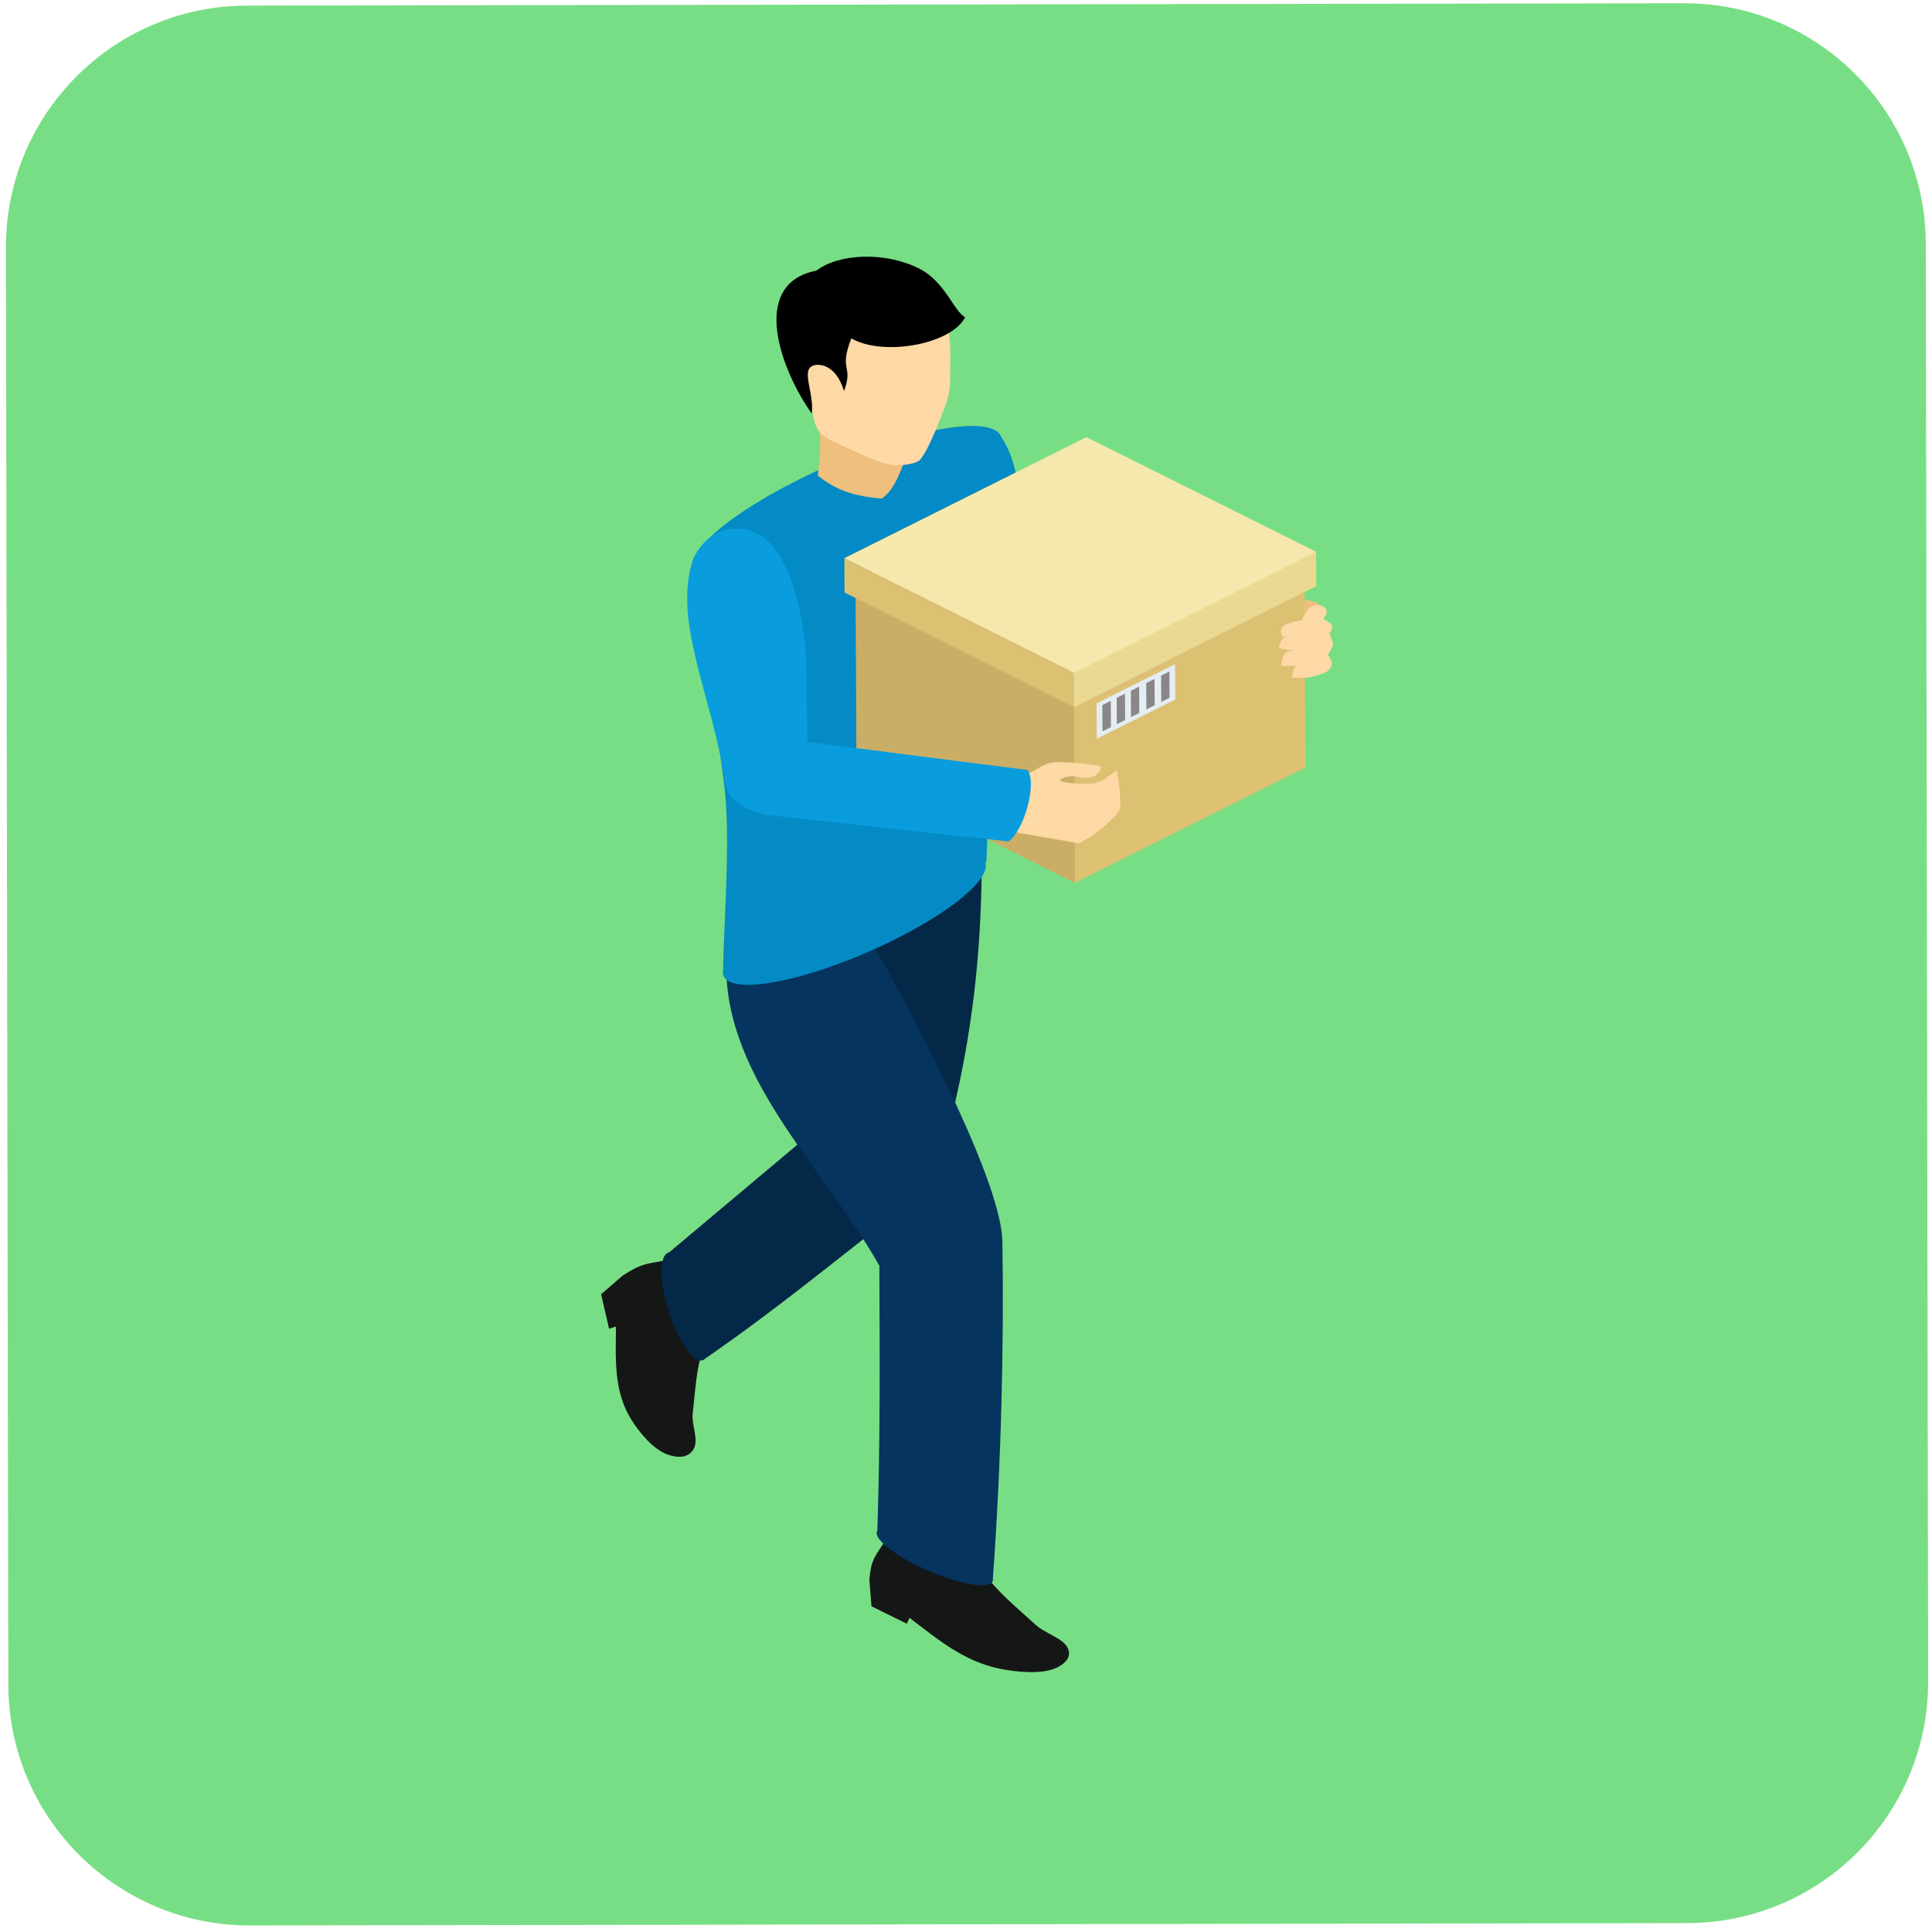 <svg xmlns="http://www.w3.org/2000/svg" width="159" height="159" viewBox="0 0 159 159"><g><g><path fill="#78de85" d="M138.856 158.268l-118.279.194C9.608 158.48.702 149.602.684 138.634L.49 20.354C.472 9.386 9.349.48 20.316.462L138.597.268c10.968-.018 19.875 8.859 19.893 19.828l.194 118.279c.018 10.968-8.859 19.875-19.828 19.893z"/></g><g><path fill="#048ac4" d="M65.737 39.468c-6.704 3.353-10.37 6.953-8.191 8.041 2.177 1.088 9.38-.748 16.083-4.1 6.704-3.353 10.374-6.952 8.193-8.04-2.18-1.088-9.38.747-16.085 4.1z"/></g><g><path fill="#151717" d="M58.655 108.365c-.495 1.552-.925 2.798-1.193 4.197-.218 1.137-.302 2.42-.448 3.713-.136.983.516 2.173.07 2.98-.303.545-.97.845-2.102.466-1.202-.4-2.41-1.866-3.084-2.98-1.41-2.343-1.228-4.982-1.202-7.569l-.57.18-.657-2.838 1.762-1.524c1.686-1.109 2.06-.969 4.122-1.36l1.594 2.151z"/></g><g><path fill="#042847" d="M69.9 90.614l-14.837 12.46c-.693.122-.829 1.79-.276 3.997.611 2.445 1.836 4.627 2.734 4.874a.485.485 0 0 0 .517-.14c6.123-4.21 11.618-8.81 17.007-12.935z"/></g><g><path fill="#151717" d="M79.376 127.435c1.032 1.34 1.837 2.44 2.884 3.533.851.888 1.916 1.784 2.95 2.729.77.735 2.24 1.09 2.65 1.91.28.556.1 1.187-.972 1.675-1.143.518-3.218.34-4.635.047-2.973-.62-5.158-2.473-7.403-4.188l-.218.489-2.913-1.437-.171-2.146c.137-1.825.505-1.977 1.52-3.574l2.927.376z"/></g><g><path fill="#eebf7d" d="M105.048 49.258l-.223 1.46s.37 1.134.402 1.187c.03.054 2.404.439 2.404.439s.552-.79.614-.886c1.5-2.378-.628-2.061-3.197-2.2z"/></g><g><path fill="#042847" d="M73.221 71.728c-8.22 6.832-4.63 11.814-6.142 20.782l9.876 4.52c1.815-6.409 3.846-14.2 3.841-26.521z"/></g><g><path fill="#05345e" d="M59.809 78.459c-.684 9.826 7.885 17.417 12.559 25.703.03 6.975.082 14.277-.163 21.81-.361.526.983 1.73 3.253 2.856 2.514 1.246 5.213 1.924 6.027 1.514.19-.095.26-.24.226-.425.706-9.782.912-19.319.786-27.714-.07-4.727-6.501-17.202-11.027-25.18z"/></g><g><path fill="#eebf7d" d="M67.257 33.854c.343 2.338.286 3.553-.027 5.89l4.522 1.609 2.608-.445c.11-1.505.22-2.98.393-4.482z"/></g><g><path fill="#048ac4" d="M74.81 37.076c2.34-1.478 6.416-2.734 7.53-1.192 4.328 5.997-.975 25.102-.984 28.077a191.223 191.223 0 0 1-.166 6.726 1.009 1.009 0 0 1-.09.351c.367 1.28-2.605 3.851-7.445 6.27-5.678 2.841-11.782 4.396-13.626 3.475-.43-.215-.592-.546-.514-.963l-.007-.003c.09-4.285.572-10.27.165-14.549-.396-4.168-3.24-19.428.162-22.054 2.232-1.723 4.437-2.448 7.463-4.089 1.312 1.092 2.824 1.71 5.26 1.904 1.206-.765 1.668-2.72 2.252-3.953z"/></g><g><path fill="#ffd9a5" d="M78.205 30.112c-.056 2.141.202 1.911-1.22 5.335-.426 1.026-1.05 2.298-1.399 2.503-.46.27-1.55.398-2.13.325-1.158-.144-3.59-1.369-4.48-1.756-1.962-.854-1.835-1.335-2.266-3.332l-1.034-2.853.591-5.713c3.923-1.072 7.38-1.794 9.244-1.212 1.873.585 2.804 2.502 2.694 6.703z"/></g><g><path d="M67.194 22.269c-5.677 1.115-2.79 8.443-.387 11.761.203-1.659-.85-3.465.029-3.906.486-.244 1.953-.191 2.625 2.057.806-2.173-.466-1.606.604-4.333 2.626 1.511 8.236.494 9.366-1.743-.923-.461-1.641-2.93-3.802-4.013-2.778-1.392-6.577-1.242-8.435.177z"/></g><g><path fill="#ddc173" d="M88.387 56.699l-.442 2.22.521 13.745 18.972-9.487-.078-15.966z"/></g><g><path fill="#caae66" d="M88.387 56.699l-17.98-8.977.08 15.966 17.98 8.976z"/></g><g><path fill="#bfa763" d="M107.36 47.21l-17.98-8.974-18.973 9.486 17.98 8.977z"/></g><g><path fill="#ead992" d="M87.955 55.1l.452 3.098 19.918-9.96-.014-2.827z"/></g><g><path fill="#e5ecf4" d="M96.709 54.655l.015 2.91-6.463 3.23-.014-2.909z"/></g><g><path fill="#888689" d="M91.416 57.676l.01 2.164-.694.348-.012-2.165zm4.833-.248l-.682.342-.01-2.166.682-.34zm-1.222.612l-.68.341-.012-2.164.68-.342zm-1.266.633l-.682.34-.01-2.164.682-.34zm-1.849.924l-.01-2.165.681-.34.011 2.164z"/></g><g><path fill="#ddc173" d="M88.394 55.37l-18.902-9.436.013 2.826 18.903 9.437z"/></g><g><path fill="#f6e8ad" d="M108.311 45.41l-18.902-9.435-19.918 9.96 18.903 9.435z"/></g><g><path fill="#ffd9a5" d="M83.53 63.958c1.089-.265 1.283-.358 2.143-.867.859-.509 1.736-.358 2.47-.336.455.013 2.358.232 2.474.32-.18 1.237-1.683.918-2.387.789-.49.088-.782.11-1.016.343.462.29 1.517.278 1.996.296 1.58.06 1.727-.52 2.695-1.08.105.386.243 1.418.284 2.306.033.718.078.882-.451 1.447-.746.799-1.505 1.449-2.934 2.227l-5.538-.956z"/></g><g><path fill="#099dde" d="M62.925 67.05l20.08 2.2c1.316-.966 2.352-4.812 1.558-5.88l-20.435-2.613c-2.249-.97-4.746 1.292-4.479 3.443.141 1.142.73 2.177 3.276 2.85z"/></g><g><path fill="#099dde" d="M56.717 47.28c-.862 4.854 1.957 10.532 2.944 16.956.813 3.34 7.437 2.68 6.81-1.661l-.101-7.696c-.041-3.01-1.141-12.282-6.501-11.304-1.325.24-2.748 1.422-3.152 3.706z"/></g><g><path fill="#ffd9a5" d="M108.81 50.893c.933.48 1.065.687.476 1.36-.426.488-.917.765-1.468 1.073-.738.412-.713.24-1.677.168l-.918-.137c.301-1.043.352-.95 1.994-1.086z"/></g><g><path fill="#ffd9a5" d="M109.398 52.087c.204.542.31.762.308.953-.002.17-.374.814-.595 1.041-.275.284-.66.401-1.036.504-.28.077-.47.126-.639.157-.61.115-1.373.062-2.003.04.194-1.45.487-1.144 2.25-1.413z"/></g><g><path fill="#ffd9a5" d="M109.128 53.533c.19.451.48.838.486 1a.784.784 0 0 1-.205.552c-.221.246-.542.355-.854.452a7.03 7.03 0 0 1-.532.15c-.51.113-1.155.09-1.686.088.11-1.227.368-.976 1.842-1.25z"/></g><g><path fill="#ffd9a5" d="M109.132 50.12c.146.198 0 .474-.234.841-.34.532-.556.88-.799 1.065-.58.446-1.848.35-2.583.354-.373-.909.332-1.069 1.615-1.354.215-.425.522-1.15 1.127-1.215.236-.025.63-.027.874.308z"/></g></g></svg>